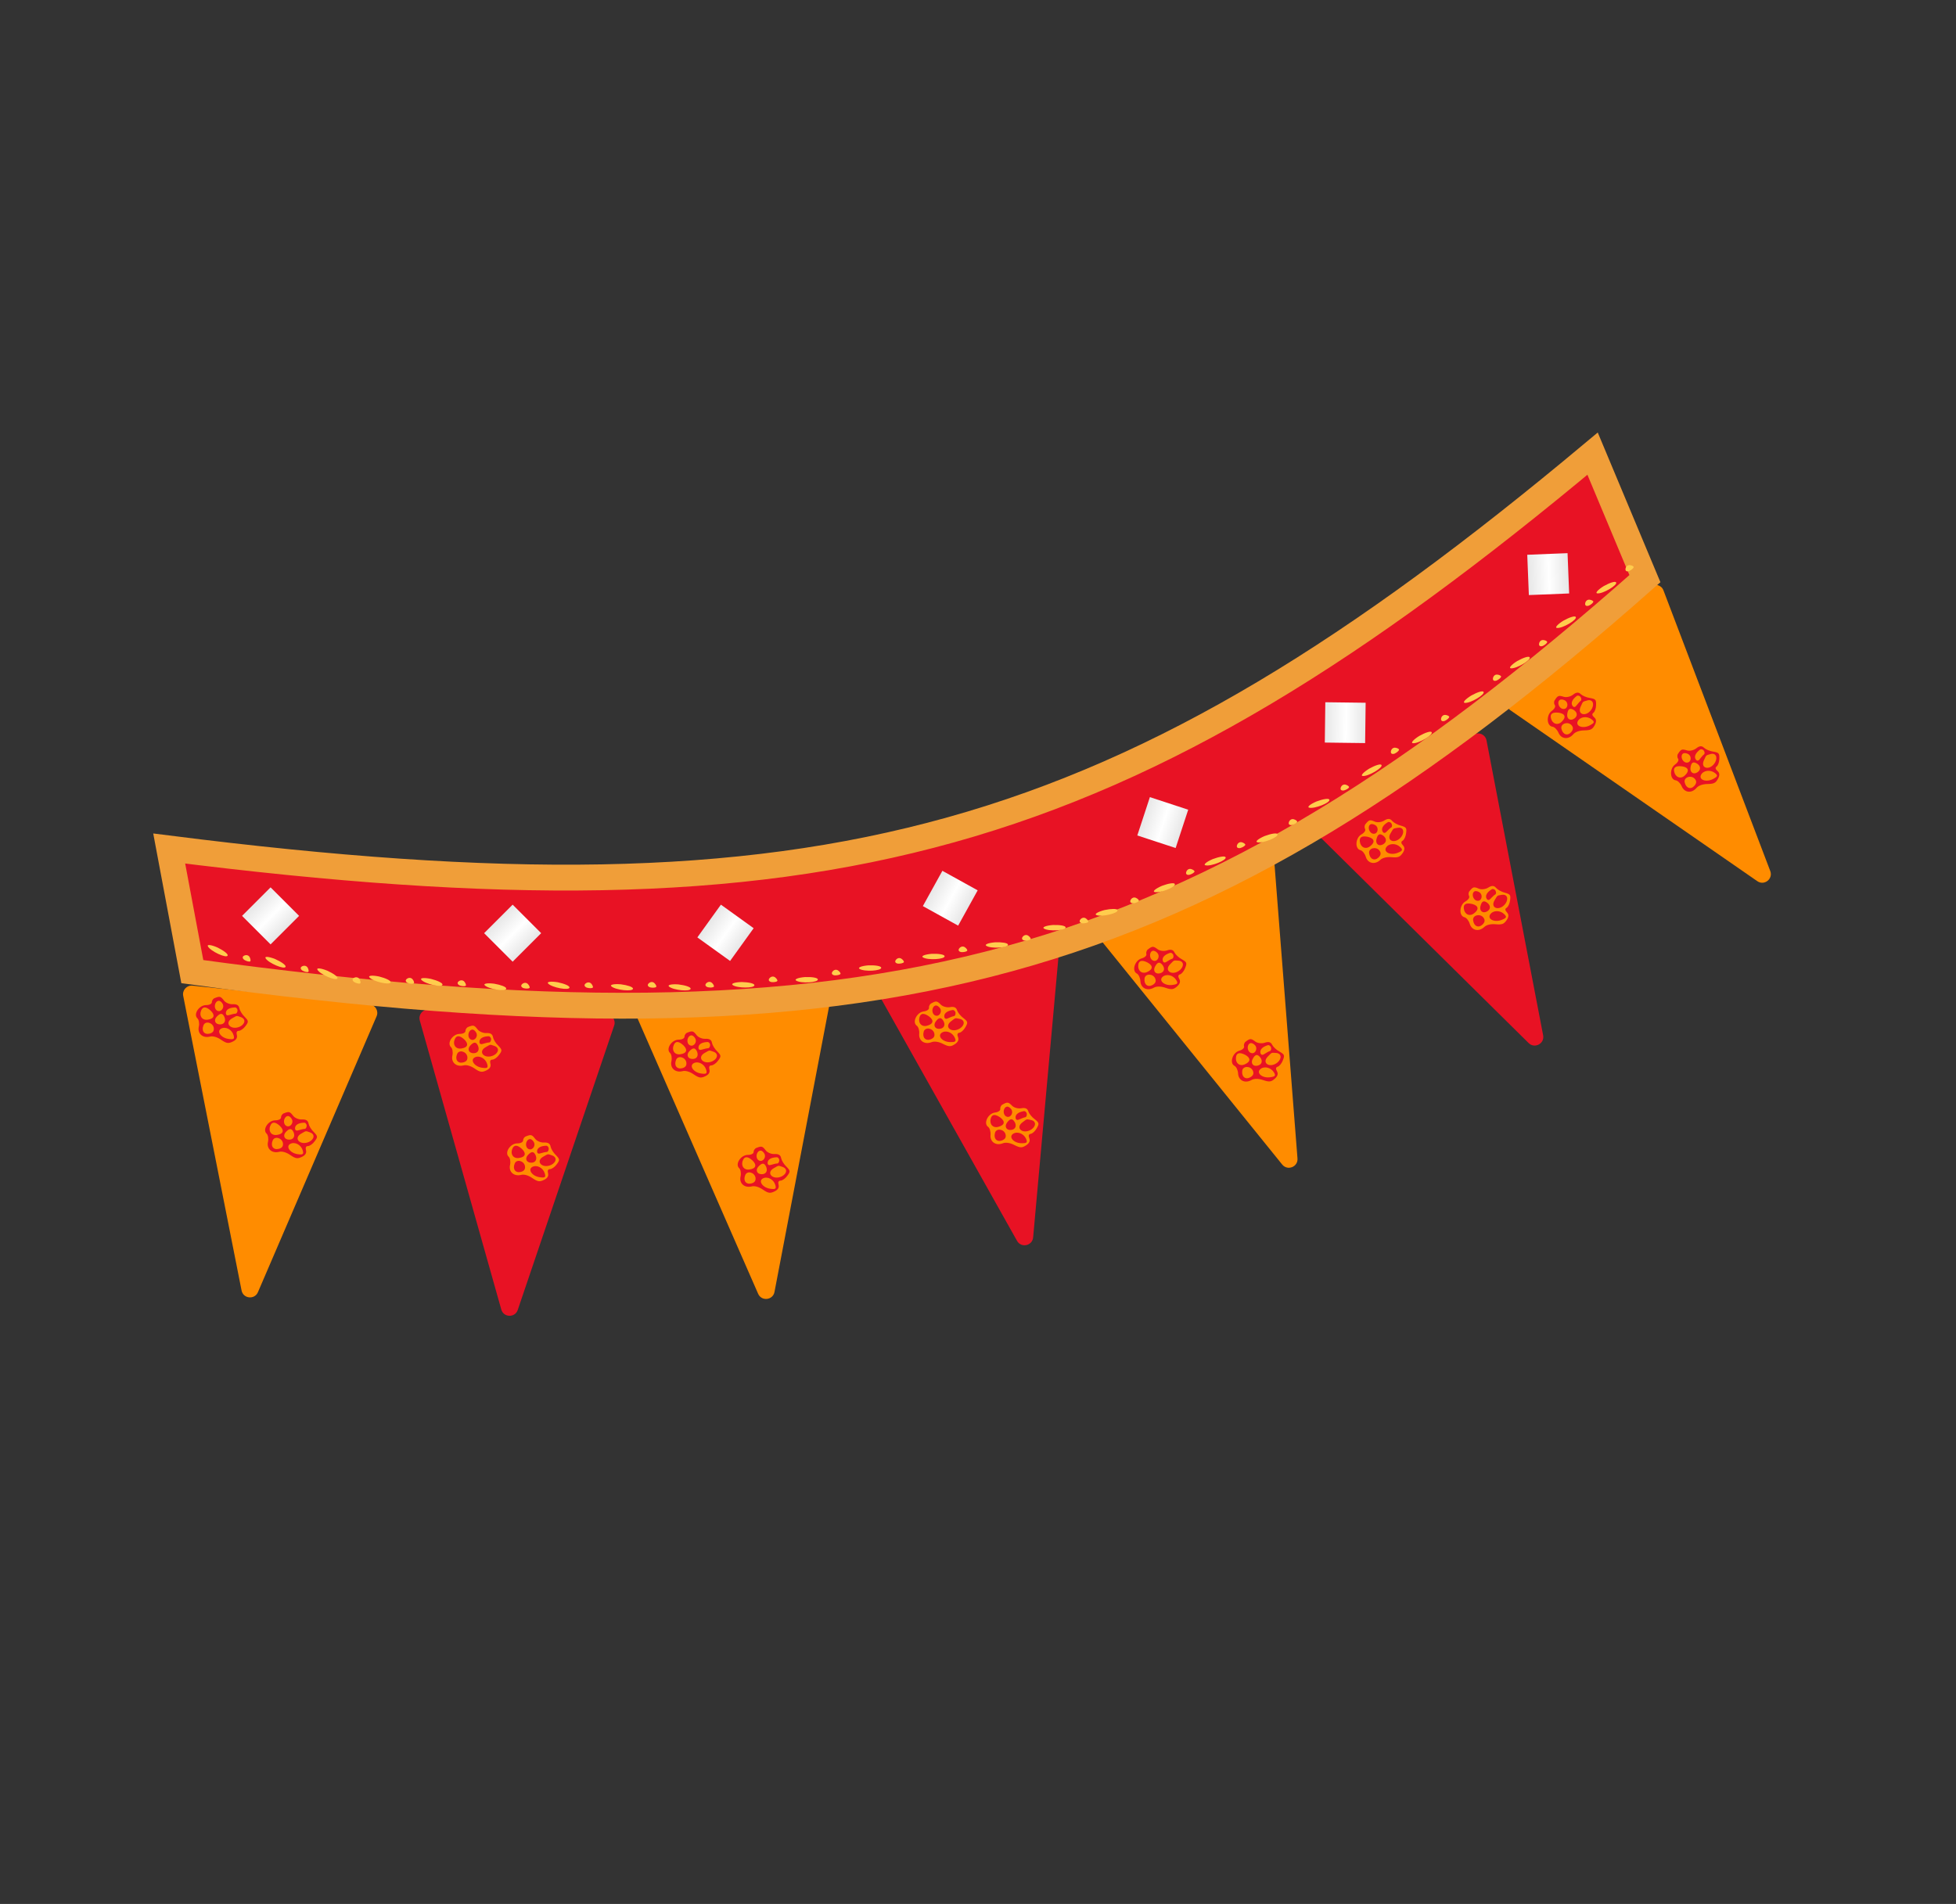 <svg width="227" height="221" viewBox="0 0 227 221" fill="none" xmlns="http://www.w3.org/2000/svg">
<rect x="0" y="0" width="227" height="221" fill="#333333" stroke="none"/>
<path d="M29.934 149.99C29.546 150.892 28.225 150.753 28.034 149.789L21.262 115.596C21.131 114.935 21.678 114.336 22.348 114.407L42.891 116.578C43.561 116.649 43.97 117.349 43.704 117.968L29.934 149.99Z" fill="#FF8C00"/>
<path d="M24.942 115.844C24.753 115.894 24.591 116.118 24.591 116.317C24.591 116.517 24.32 116.666 23.915 116.666C23.104 116.666 22.401 117.737 22.914 118.21C23.076 118.36 23.158 118.783 23.076 119.157C22.887 119.954 23.509 120.526 24.347 120.327C24.699 120.228 25.213 120.377 25.672 120.701C26.294 121.124 26.51 121.149 27.024 120.9C27.43 120.701 27.565 120.452 27.484 120.128C27.403 119.829 27.484 119.655 27.7 119.655C27.916 119.655 28.268 119.406 28.484 119.107C28.863 118.609 28.863 118.509 28.403 118.036C28.106 117.762 27.835 117.314 27.781 117.04C27.727 116.691 27.484 116.542 27.024 116.566C26.646 116.591 26.186 116.392 25.997 116.143C25.618 115.645 25.51 115.62 24.942 115.844ZM25.861 116.566C26.078 117.089 25.51 117.612 25.104 117.239C24.753 116.915 24.969 116.168 25.402 116.168C25.564 116.168 25.753 116.342 25.861 116.566ZM24.456 117.314C24.996 117.837 24.861 118.26 24.104 118.36C23.455 118.459 23.076 117.911 23.347 117.289C23.536 116.816 23.915 116.816 24.456 117.314ZM27.565 117.289C27.565 117.488 27.457 117.662 27.322 117.662C27.186 117.662 26.889 117.737 26.646 117.812C26.375 117.911 26.213 117.837 26.213 117.588C26.213 117.214 26.592 116.965 27.241 116.94C27.403 116.915 27.565 117.089 27.565 117.289ZM26.051 118.061C26.24 118.534 26.024 118.908 25.537 118.908C24.969 118.908 24.78 118.434 25.131 118.036C25.564 117.563 25.834 117.563 26.051 118.061ZM27.944 118.061C28.538 118.26 28.484 118.833 27.862 119.157C26.808 119.655 25.943 118.733 26.97 118.185C27.538 117.862 27.43 117.886 27.944 118.061ZM24.807 119.306C24.861 119.68 24.699 119.879 24.32 119.978C23.698 120.128 23.347 119.655 23.617 119.007C23.834 118.459 24.699 118.683 24.807 119.306ZM27.105 120.153C27.241 120.601 27.132 120.676 26.564 120.601C25.672 120.501 25.104 119.729 25.645 119.406C26.186 119.107 26.916 119.505 27.105 120.153Z" fill="#E81224"/>
<path d="M32.969 129.221C32.779 129.271 32.617 129.495 32.617 129.694C32.617 129.894 32.347 130.043 31.941 130.043C31.13 130.043 30.427 131.114 30.941 131.587C31.103 131.737 31.184 132.16 31.103 132.534C30.914 133.33 31.535 133.903 32.374 133.704C32.725 133.604 33.239 133.754 33.699 134.078C34.321 134.501 34.537 134.526 35.051 134.277C35.456 134.078 35.591 133.829 35.51 133.505C35.429 133.206 35.51 133.032 35.727 133.032C35.943 133.032 36.294 132.783 36.511 132.484C36.889 131.986 36.889 131.886 36.429 131.413C36.132 131.139 35.862 130.691 35.808 130.417C35.754 130.068 35.51 129.918 35.051 129.943C34.672 129.968 34.212 129.769 34.023 129.52C33.645 129.022 33.536 128.997 32.969 129.221ZM33.888 129.943C34.104 130.466 33.536 130.989 33.131 130.616C32.779 130.292 32.996 129.545 33.428 129.545C33.59 129.545 33.78 129.719 33.888 129.943ZM32.482 130.691C33.023 131.214 32.887 131.637 32.13 131.737C31.481 131.836 31.103 131.288 31.373 130.666C31.562 130.192 31.941 130.192 32.482 130.691ZM35.591 130.666C35.591 130.865 35.483 131.039 35.348 131.039C35.213 131.039 34.915 131.114 34.672 131.189C34.402 131.288 34.239 131.214 34.239 130.964C34.239 130.591 34.618 130.342 35.267 130.317C35.429 130.292 35.591 130.466 35.591 130.666ZM34.077 131.438C34.266 131.911 34.05 132.284 33.563 132.284C32.996 132.284 32.806 131.811 33.158 131.413C33.59 130.94 33.861 130.94 34.077 131.438ZM35.97 131.438C36.565 131.637 36.511 132.21 35.889 132.534C34.834 133.032 33.969 132.11 34.996 131.562C35.564 131.238 35.456 131.263 35.97 131.438ZM32.833 132.683C32.887 133.057 32.725 133.256 32.347 133.355C31.725 133.505 31.373 133.032 31.644 132.384C31.86 131.836 32.725 132.06 32.833 132.683ZM35.132 133.53C35.267 133.978 35.159 134.053 34.591 133.978C33.699 133.878 33.131 133.106 33.672 132.783C34.212 132.484 34.942 132.882 35.132 133.53Z" fill="#E81224"/>
<path d="M60.086 152.051C59.771 152.981 58.443 152.947 58.176 152.001L48.717 118.452C48.534 117.804 49.032 117.164 49.705 117.181L70.355 117.718C71.028 117.735 71.492 118.4 71.276 119.039L60.086 152.051Z" fill="#E81224"/>
<path d="M54.371 119.189C54.182 119.238 54.019 119.462 54.019 119.662C54.019 119.861 53.749 120.01 53.343 120.01C52.532 120.01 51.829 121.081 52.343 121.554C52.505 121.704 52.586 122.127 52.505 122.501C52.316 123.298 52.938 123.871 53.776 123.671C54.127 123.572 54.641 123.721 55.101 124.045C55.723 124.468 55.939 124.493 56.453 124.244C56.858 124.045 56.994 123.796 56.913 123.472C56.831 123.173 56.913 122.999 57.129 122.999C57.345 122.999 57.697 122.75 57.913 122.451C58.292 121.953 58.292 121.853 57.832 121.38C57.535 121.106 57.264 120.658 57.21 120.384C57.156 120.035 56.913 119.886 56.453 119.911C56.074 119.936 55.615 119.736 55.425 119.487C55.047 118.989 54.939 118.964 54.371 119.189ZM55.29 119.911C55.507 120.434 54.939 120.957 54.533 120.583C54.182 120.259 54.398 119.512 54.831 119.512C54.993 119.512 55.182 119.687 55.29 119.911ZM53.884 120.658C54.425 121.181 54.29 121.604 53.533 121.704C52.884 121.804 52.505 121.256 52.776 120.633C52.965 120.16 53.343 120.16 53.884 120.658ZM56.994 120.633C56.994 120.832 56.886 121.007 56.75 121.007C56.615 121.007 56.318 121.081 56.074 121.156C55.804 121.256 55.642 121.181 55.642 120.932C55.642 120.558 56.02 120.309 56.669 120.284C56.831 120.259 56.994 120.434 56.994 120.633ZM55.48 121.405C55.669 121.878 55.453 122.252 54.966 122.252C54.398 122.252 54.209 121.779 54.56 121.38C54.993 120.907 55.263 120.907 55.48 121.405ZM57.372 121.405C57.967 121.604 57.913 122.177 57.291 122.501C56.237 122.999 55.371 122.078 56.399 121.53C56.967 121.206 56.858 121.231 57.372 121.405ZM54.236 122.65C54.29 123.024 54.127 123.223 53.749 123.323C53.127 123.472 52.776 122.999 53.046 122.351C53.262 121.804 54.127 122.028 54.236 122.65ZM56.534 123.497C56.669 123.945 56.561 124.02 55.993 123.945C55.101 123.846 54.533 123.074 55.074 122.75C55.615 122.451 56.345 122.85 56.534 123.497Z" fill="#FF8C00"/>
<path d="M61.059 131.896C60.87 131.946 60.708 132.17 60.708 132.37C60.708 132.569 60.438 132.718 60.032 132.718C59.221 132.718 58.518 133.789 59.031 134.262C59.194 134.412 59.275 134.835 59.194 135.209C59.004 136.006 59.626 136.579 60.465 136.379C60.816 136.28 61.33 136.429 61.789 136.753C62.411 137.176 62.628 137.201 63.141 136.952C63.547 136.753 63.682 136.504 63.601 136.18C63.52 135.881 63.601 135.707 63.817 135.707C64.034 135.707 64.385 135.458 64.602 135.159C64.98 134.661 64.98 134.561 64.52 134.088C64.223 133.814 63.953 133.366 63.898 133.092C63.844 132.743 63.601 132.594 63.141 132.619C62.763 132.644 62.303 132.444 62.114 132.195C61.735 131.697 61.627 131.672 61.059 131.896ZM61.979 132.619C62.195 133.142 61.627 133.665 61.222 133.291C60.87 132.967 61.086 132.22 61.519 132.22C61.681 132.22 61.87 132.394 61.979 132.619ZM60.573 133.366C61.113 133.889 60.978 134.312 60.221 134.412C59.572 134.511 59.194 133.964 59.464 133.341C59.653 132.868 60.032 132.868 60.573 133.366ZM63.682 133.341C63.682 133.54 63.574 133.714 63.439 133.714C63.304 133.714 63.006 133.789 62.763 133.864C62.492 133.964 62.33 133.889 62.33 133.64C62.33 133.266 62.709 133.017 63.358 132.992C63.52 132.967 63.682 133.142 63.682 133.341ZM62.168 134.113C62.357 134.586 62.141 134.96 61.654 134.96C61.086 134.96 60.897 134.487 61.249 134.088C61.681 133.615 61.952 133.615 62.168 134.113ZM64.061 134.113C64.656 134.312 64.602 134.885 63.98 135.209C62.925 135.707 62.06 134.785 63.087 134.237C63.655 133.914 63.547 133.939 64.061 134.113ZM60.924 135.358C60.978 135.732 60.816 135.931 60.438 136.031C59.816 136.18 59.464 135.707 59.734 135.059C59.951 134.511 60.816 134.736 60.924 135.358ZM63.222 136.205C63.358 136.653 63.249 136.728 62.682 136.653C61.789 136.554 61.222 135.782 61.762 135.458C62.303 135.159 63.033 135.557 63.222 136.205Z" fill="#FF8C00"/>
<path d="M89.882 149.962C89.698 150.927 88.378 151.076 87.984 150.176L74.002 118.245C73.732 117.628 74.137 116.926 74.807 116.85L95.334 114.544C96.004 114.468 96.555 115.063 96.428 115.725L89.882 149.962Z" fill="#FF8C00"/>
<path d="M119.899 143.633C119.81 144.612 118.512 144.89 118.031 144.033L100.967 113.638C100.637 113.05 100.971 112.312 101.63 112.171L121.829 107.85C122.488 107.709 123.095 108.246 123.034 108.917L119.899 143.633Z" fill="#E81224"/>
<path d="M150.577 134.467C150.654 135.446 149.42 135.937 148.803 135.173L126.895 108.061C126.471 107.537 126.677 106.752 127.303 106.503L146.495 98.864C147.121 98.615 147.809 99.044 147.862 99.715L150.577 134.467Z" fill="#FF8C00"/>
<path d="M179.086 120.172C179.272 121.137 178.1 121.762 177.401 121.072L152.608 96.57C152.129 96.096 152.246 95.294 152.84 94.977L171.061 85.246C171.656 84.929 172.387 85.278 172.514 85.94L179.086 120.172Z" fill="#E81224"/>
<path d="M205.444 101.104C205.794 102.022 204.748 102.841 203.941 102.282L175.282 82.44C174.728 82.056 174.704 81.246 175.234 80.831L191.497 68.094C192.027 67.678 192.809 67.896 193.048 68.525L205.444 101.104Z" fill="#FF8C00"/>
<path d="M79.788 119.857C79.599 119.907 79.436 120.131 79.436 120.331C79.436 120.53 79.166 120.679 78.76 120.679C77.949 120.679 77.246 121.75 77.76 122.223C77.922 122.373 78.003 122.796 77.922 123.17C77.733 123.967 78.355 124.539 79.193 124.34C79.544 124.241 80.058 124.39 80.518 124.714C81.14 125.137 81.356 125.162 81.87 124.913C82.275 124.714 82.411 124.465 82.33 124.141C82.248 123.842 82.33 123.668 82.546 123.668C82.762 123.668 83.114 123.419 83.33 123.12C83.709 122.622 83.709 122.522 83.249 122.049C82.951 121.775 82.681 121.327 82.627 121.053C82.573 120.704 82.33 120.555 81.87 120.58C81.491 120.604 81.032 120.405 80.842 120.156C80.464 119.658 80.356 119.633 79.788 119.857ZM80.707 120.58C80.924 121.103 80.356 121.626 79.95 121.252C79.599 120.928 79.815 120.181 80.248 120.181C80.41 120.181 80.599 120.355 80.707 120.58ZM79.301 121.327C79.842 121.85 79.707 122.273 78.95 122.373C78.301 122.472 77.922 121.924 78.193 121.302C78.382 120.829 78.76 120.829 79.301 121.327ZM82.411 121.302C82.411 121.501 82.302 121.675 82.167 121.675C82.032 121.675 81.735 121.75 81.491 121.825C81.221 121.924 81.059 121.85 81.059 121.601C81.059 121.227 81.437 120.978 82.086 120.953C82.248 120.928 82.411 121.103 82.411 121.302ZM80.897 122.074C81.086 122.547 80.869 122.921 80.383 122.921C79.815 122.921 79.626 122.447 79.977 122.049C80.41 121.576 80.68 121.576 80.897 122.074ZM82.789 122.074C83.384 122.273 83.33 122.846 82.708 123.17C81.654 123.668 80.788 122.746 81.816 122.198C82.384 121.875 82.275 121.9 82.789 122.074ZM79.653 123.319C79.707 123.693 79.544 123.892 79.166 123.992C78.544 124.141 78.193 123.668 78.463 123.02C78.679 122.472 79.544 122.697 79.653 123.319ZM81.951 124.166C82.086 124.614 81.978 124.689 81.41 124.614C80.518 124.515 79.95 123.743 80.491 123.419C81.032 123.12 81.762 123.518 81.951 124.166Z" fill="#E81224"/>
<path d="M133.249 110.18C133.081 110.279 132.985 110.539 133.039 110.731C133.092 110.922 132.872 111.139 132.482 111.249C131.701 111.467 131.313 112.688 131.935 113.005C132.131 113.106 132.324 113.491 132.346 113.873C132.379 114.691 133.133 115.075 133.886 114.657C134.198 114.466 134.733 114.472 135.263 114.66C135.976 114.899 136.191 114.865 136.618 114.487C136.955 114.185 137.018 113.909 136.852 113.619C136.694 113.353 136.725 113.164 136.933 113.105C137.141 113.047 137.413 112.712 137.54 112.366C137.77 111.784 137.744 111.688 137.173 111.357C136.813 111.173 136.432 110.814 136.306 110.565C136.16 110.244 135.885 110.166 135.449 110.314C135.091 110.44 134.595 110.372 134.345 110.183C133.847 109.806 133.736 109.811 133.249 110.18ZM134.329 110.628C134.679 111.073 134.273 111.73 133.782 111.479C133.356 111.262 133.363 110.485 133.779 110.368C133.936 110.324 134.165 110.441 134.329 110.628ZM133.177 111.726C133.839 112.084 133.823 112.528 133.121 112.828C132.523 113.099 132.011 112.674 132.103 112.001C132.158 111.495 132.522 111.393 133.177 111.726ZM136.165 110.863C136.218 111.055 136.161 111.252 136.031 111.289C135.901 111.325 135.635 111.477 135.42 111.615C135.187 111.784 135.011 111.756 134.943 111.516C134.843 111.156 135.14 110.814 135.758 110.615C135.908 110.547 136.111 110.672 136.165 110.863ZM134.915 112.015C135.225 112.42 135.117 112.838 134.649 112.969C134.102 113.123 133.792 112.718 134.023 112.239C134.312 111.667 134.572 111.594 134.915 112.015ZM136.737 111.505C137.364 111.536 137.466 112.102 136.955 112.582C136.074 113.346 134.992 112.692 135.834 111.887C136.293 111.422 136.196 111.475 136.737 111.505ZM134.053 113.55C134.206 113.895 134.104 114.131 133.766 114.329C133.207 114.64 132.741 114.28 132.827 113.583C132.887 112.997 133.781 112.98 134.053 113.55ZM136.495 113.745C136.746 114.141 136.662 114.242 136.095 114.323C135.209 114.468 134.454 113.877 134.887 113.42C135.327 112.986 136.138 113.173 136.495 113.745Z" fill="#E81224"/>
<path d="M180.45 81.251C180.325 81.401 180.323 81.678 180.439 81.84C180.555 82.002 180.422 82.281 180.092 82.516C179.431 82.988 179.481 84.268 180.174 84.354C180.393 84.382 180.705 84.679 180.856 85.03C181.165 85.789 182.004 85.894 182.571 85.245C182.799 84.959 183.304 84.783 183.866 84.779C184.618 84.762 184.809 84.657 185.082 84.156C185.297 83.758 185.262 83.477 185.008 83.26C184.768 83.064 184.733 82.875 184.909 82.749C185.085 82.624 185.226 82.217 185.229 81.848C185.248 81.223 185.19 81.141 184.541 81.023C184.139 80.973 183.659 80.766 183.456 80.574C183.209 80.322 182.924 80.341 182.565 80.629C182.271 80.869 181.781 80.974 181.482 80.881C180.885 80.696 180.782 80.738 180.45 81.251ZM181.618 81.304C182.098 81.604 181.94 82.36 181.393 82.291C180.918 82.232 180.66 81.498 181.013 81.247C181.145 81.153 181.4 81.185 181.618 81.304ZM180.908 82.729C181.652 82.841 181.788 83.264 181.23 83.785C180.759 84.243 180.133 84.017 179.991 83.353C179.87 82.858 180.178 82.638 180.908 82.729ZM183.424 80.902C183.54 81.064 183.553 81.269 183.443 81.348C183.333 81.426 183.135 81.66 182.98 81.862C182.818 82.1 182.642 82.134 182.498 81.931C182.281 81.627 182.444 81.204 182.958 80.807C183.075 80.692 183.309 80.74 183.424 80.902ZM182.64 82.41C183.069 82.686 183.11 83.115 182.714 83.398C182.252 83.728 181.823 83.453 181.878 82.924C181.955 82.288 182.175 82.131 182.64 82.41ZM184.181 81.311C184.781 81.127 185.07 81.625 184.752 82.25C184.183 83.268 182.943 83.021 183.461 81.978C183.735 81.384 183.662 81.467 184.181 81.311ZM182.352 84.147C182.613 84.419 182.596 84.676 182.346 84.977C181.927 85.46 181.366 85.279 181.21 84.595C181.067 84.023 181.902 83.703 182.352 84.147ZM184.714 83.501C185.085 83.787 185.04 83.91 184.535 84.18C183.75 84.617 182.84 84.318 183.092 83.741C183.358 83.183 184.184 83.083 184.714 83.501Z" fill="#E81224"/>
<path d="M87.813 133.234C87.624 133.284 87.462 133.508 87.462 133.707C87.462 133.906 87.191 134.056 86.786 134.056C85.975 134.056 85.272 135.127 85.785 135.6C85.948 135.749 86.029 136.173 85.948 136.546C85.758 137.343 86.38 137.916 87.218 137.717C87.57 137.617 88.084 137.767 88.543 138.091C89.165 138.514 89.382 138.539 89.895 138.29C90.301 138.091 90.436 137.841 90.355 137.518C90.274 137.219 90.355 137.044 90.571 137.044C90.788 137.044 91.139 136.795 91.355 136.497C91.734 135.998 91.734 135.899 91.274 135.426C90.977 135.152 90.707 134.703 90.652 134.429C90.598 134.081 90.355 133.931 89.895 133.956C89.517 133.981 89.057 133.782 88.868 133.533C88.489 133.035 88.381 133.01 87.813 133.234ZM88.733 133.956C88.949 134.479 88.381 135.002 87.975 134.629C87.624 134.305 87.84 133.558 88.273 133.558C88.435 133.558 88.624 133.732 88.733 133.956ZM87.327 134.703C87.867 135.226 87.732 135.65 86.975 135.749C86.326 135.849 85.948 135.301 86.218 134.679C86.407 134.205 86.786 134.205 87.327 134.703ZM90.436 134.679C90.436 134.878 90.328 135.052 90.193 135.052C90.058 135.052 89.76 135.127 89.517 135.202C89.246 135.301 89.084 135.226 89.084 134.977C89.084 134.604 89.463 134.355 90.112 134.33C90.274 134.305 90.436 134.479 90.436 134.679ZM88.922 135.451C89.111 135.924 88.895 136.297 88.408 136.297C87.84 136.297 87.651 135.824 88.003 135.426C88.435 134.952 88.706 134.952 88.922 135.451ZM90.815 135.451C91.409 135.65 91.355 136.223 90.734 136.546C89.679 137.044 88.814 136.123 89.841 135.575C90.409 135.251 90.301 135.276 90.815 135.451ZM87.678 136.696C87.732 137.069 87.57 137.269 87.191 137.368C86.57 137.518 86.218 137.044 86.488 136.397C86.705 135.849 87.57 136.073 87.678 136.696ZM89.976 137.543C90.112 137.991 90.003 138.066 89.436 137.991C88.543 137.891 87.975 137.119 88.516 136.795C89.057 136.497 89.787 136.895 89.976 137.543Z" fill="#E81224"/>
<path d="M144.586 120.896C144.417 120.995 144.322 121.255 144.375 121.446C144.429 121.638 144.209 121.855 143.819 121.964C143.038 122.183 142.65 123.404 143.272 123.721C143.468 123.821 143.661 124.207 143.683 124.589C143.716 125.407 144.47 125.791 145.223 125.373C145.535 125.182 146.07 125.188 146.599 125.375C147.313 125.615 147.528 125.581 147.955 125.202C148.292 124.901 148.355 124.625 148.189 124.335C148.031 124.069 148.062 123.879 148.27 123.821C148.478 123.763 148.75 123.428 148.877 123.082C149.107 122.5 149.081 122.404 148.51 122.073C148.15 121.889 147.769 121.53 147.643 121.281C147.497 120.96 147.222 120.882 146.786 121.03C146.428 121.156 145.932 121.088 145.682 120.899C145.183 120.522 145.073 120.527 144.586 120.896ZM145.666 121.343C146.016 121.789 145.61 122.445 145.119 122.195C144.693 121.978 144.7 121.2 145.116 121.084C145.272 121.04 145.502 121.157 145.666 121.343ZM144.514 122.442C145.176 122.8 145.16 123.244 144.458 123.544C143.86 123.815 143.347 123.39 143.44 122.717C143.494 122.21 143.859 122.108 144.514 122.442ZM147.502 121.579C147.555 121.771 147.498 121.968 147.368 122.005C147.238 122.041 146.972 122.193 146.757 122.331C146.524 122.5 146.348 122.472 146.28 122.232C146.18 121.872 146.477 121.53 147.095 121.331C147.245 121.263 147.448 121.387 147.502 121.579ZM146.252 122.731C146.562 123.136 146.454 123.554 145.986 123.685C145.439 123.838 145.129 123.434 145.36 122.955C145.649 122.383 145.909 122.31 146.252 122.731ZM148.074 122.221C148.701 122.252 148.803 122.818 148.292 123.298C147.411 124.062 146.329 123.408 147.171 122.603C147.63 122.138 147.533 122.191 148.074 122.221ZM145.39 124.266C145.543 124.611 145.44 124.847 145.103 125.045C144.544 125.356 144.078 124.995 144.164 124.299C144.224 123.713 145.118 123.695 145.39 124.266ZM147.832 124.461C148.083 124.856 147.999 124.957 147.432 125.039C146.546 125.183 145.791 124.593 146.224 124.136C146.664 123.702 147.475 123.889 147.832 124.461Z" fill="#E81224"/>
<path d="M194.756 87.475C194.631 87.626 194.629 87.902 194.745 88.064C194.861 88.227 194.727 88.505 194.397 88.741C193.737 89.212 193.787 90.492 194.48 90.579C194.699 90.606 195.011 90.904 195.162 91.255C195.471 92.014 196.31 92.118 196.876 91.469C197.105 91.184 197.61 91.007 198.172 91.004C198.924 90.987 199.115 90.882 199.388 90.38C199.602 89.983 199.568 89.701 199.313 89.485C199.074 89.289 199.039 89.1 199.215 88.974C199.391 88.848 199.532 88.441 199.534 88.073C199.553 87.447 199.495 87.366 198.846 87.248C198.445 87.198 197.964 86.99 197.761 86.799C197.515 86.546 197.23 86.566 196.87 86.853C196.577 87.094 196.087 87.198 195.788 87.106C195.19 86.92 195.088 86.963 194.756 87.475ZM195.924 87.529C196.404 87.829 196.246 88.584 195.698 88.516C195.224 88.457 194.966 87.723 195.318 87.472C195.45 87.377 195.706 87.409 195.924 87.529ZM195.214 88.954C195.958 89.065 196.094 89.488 195.535 90.009C195.065 90.468 194.439 90.242 194.297 89.578C194.176 89.082 194.484 88.863 195.214 88.954ZM197.73 87.127C197.846 87.289 197.859 87.494 197.749 87.572C197.639 87.651 197.44 87.885 197.286 88.087C197.123 88.325 196.948 88.358 196.803 88.156C196.586 87.852 196.75 87.429 197.263 87.032C197.381 86.917 197.614 86.965 197.73 87.127ZM196.946 88.635C197.375 88.91 197.416 89.34 197.02 89.623C196.558 89.953 196.129 89.677 196.183 89.149C196.261 88.512 196.481 88.355 196.946 88.635ZM198.487 87.535C199.087 87.352 199.375 87.85 199.057 88.474C198.488 89.493 197.249 89.245 197.767 88.202C198.041 87.609 197.967 87.692 198.487 87.535ZM196.657 90.371C196.918 90.644 196.902 90.9 196.652 91.201C196.232 91.684 195.671 91.503 195.515 90.819C195.373 90.248 196.207 89.927 196.657 90.371ZM199.02 89.725C199.39 90.011 199.346 90.135 198.84 90.404C198.056 90.841 197.145 90.543 197.397 89.965C197.664 89.408 198.49 89.308 199.02 89.725Z" fill="#E81224"/>
<path d="M158.493 95.629C158.352 95.766 158.321 96.041 158.419 96.214C158.517 96.388 158.355 96.651 158.001 96.85C157.295 97.249 157.208 98.527 157.888 98.686C158.103 98.737 158.382 99.066 158.495 99.431C158.721 100.218 159.544 100.412 160.177 99.826C160.434 99.567 160.955 99.445 161.514 99.501C162.264 99.564 162.464 99.48 162.79 99.01C163.045 98.638 163.04 98.354 162.811 98.112C162.593 97.892 162.578 97.7 162.767 97.594C162.955 97.487 163.139 97.098 163.18 96.731C163.266 96.111 163.217 96.025 162.584 95.838C162.19 95.746 161.734 95.488 161.553 95.276C161.334 94.999 161.049 94.988 160.661 95.236C160.343 95.444 159.845 95.496 159.558 95.372C158.983 95.124 158.877 95.155 158.493 95.629ZM159.648 95.807C160.093 96.156 159.856 96.891 159.319 96.765C158.854 96.655 158.675 95.898 159.052 95.686C159.193 95.606 159.444 95.665 159.648 95.807ZM158.79 97.148C159.518 97.338 159.609 97.774 158.998 98.232C158.482 98.638 157.883 98.347 157.813 97.671C157.745 97.166 158.075 96.98 158.79 97.148ZM161.487 95.599C161.584 95.773 161.576 95.978 161.458 96.044C161.34 96.111 161.118 96.322 160.943 96.506C160.756 96.726 160.578 96.741 160.456 96.524C160.272 96.198 160.48 95.795 161.033 95.455C161.162 95.354 161.389 95.426 161.487 95.599ZM160.547 97.016C160.944 97.335 160.939 97.766 160.515 98.005C160.021 98.284 159.624 97.965 159.734 97.445C159.878 96.821 160.114 96.688 160.547 97.016ZM162.196 96.086C162.812 95.967 163.046 96.493 162.663 97.08C161.989 98.032 160.783 97.654 161.409 96.672C161.744 96.112 161.662 96.186 162.196 96.086ZM160.075 98.711C160.306 99.01 160.263 99.263 159.982 99.536C159.513 99.972 158.975 99.732 158.892 99.035C158.812 98.452 159.675 98.222 160.075 98.711ZM162.493 98.32C162.831 98.644 162.774 98.762 162.242 98.976C161.416 99.327 160.542 98.934 160.854 98.386C161.179 97.86 162.01 97.849 162.493 98.32Z" fill="#FF8C00"/>
<path d="M170.561 103.413C170.42 103.549 170.389 103.824 170.487 103.998C170.585 104.171 170.423 104.434 170.07 104.633C169.363 105.032 169.277 106.31 169.957 106.47C170.172 106.52 170.45 106.849 170.563 107.214C170.79 108.002 171.613 108.195 172.245 107.61C172.502 107.35 173.023 107.228 173.582 107.284C174.332 107.347 174.533 107.263 174.858 106.794C175.113 106.421 175.109 106.137 174.879 105.895C174.662 105.675 174.647 105.483 174.835 105.377C175.023 105.271 175.207 104.881 175.249 104.514C175.334 103.895 175.285 103.808 174.652 103.621C174.258 103.529 173.803 103.271 173.621 103.059C173.403 102.782 173.117 102.772 172.729 103.019C172.412 103.227 171.913 103.279 171.626 103.155C171.052 102.907 170.945 102.939 170.561 103.413ZM171.716 103.59C172.162 103.939 171.924 104.674 171.387 104.548C170.922 104.438 170.743 103.681 171.12 103.469C171.262 103.389 171.512 103.448 171.716 103.59ZM170.859 104.932C171.587 105.122 171.677 105.557 171.066 106.015C170.55 106.421 169.951 106.13 169.881 105.455C169.813 104.949 170.143 104.763 170.859 104.932ZM173.555 103.382C173.653 103.556 173.644 103.761 173.527 103.827C173.409 103.894 173.186 104.105 173.011 104.29C172.825 104.509 172.647 104.524 172.524 104.307C172.341 103.982 172.548 103.579 173.101 103.238C173.23 103.137 173.457 103.209 173.555 103.382ZM172.615 104.799C173.013 105.118 173.008 105.55 172.584 105.789C172.089 106.068 171.692 105.748 171.802 105.229C171.947 104.604 172.182 104.471 172.615 104.799ZM174.264 103.869C174.88 103.75 175.114 104.276 174.732 104.863C174.058 105.815 172.851 105.438 173.477 104.456C173.813 103.895 173.731 103.969 174.264 103.869ZM172.144 106.494C172.374 106.793 172.331 107.046 172.05 107.319C171.582 107.755 171.043 107.515 170.961 106.819C170.88 106.235 171.744 106.005 172.144 106.494ZM174.562 106.103C174.9 106.427 174.842 106.545 174.311 106.759C173.485 107.111 172.611 106.717 172.923 106.169C173.247 105.643 174.079 105.632 174.562 106.103Z" fill="#FF8C00"/>
<path d="M108.103 116.455C107.922 116.528 107.79 116.772 107.815 116.969C107.841 117.167 107.592 117.35 107.19 117.402C106.386 117.507 105.827 118.66 106.397 119.063C106.578 119.19 106.713 119.599 106.68 119.98C106.596 120.795 107.286 121.283 108.092 120.977C108.428 120.833 108.956 120.915 109.454 121.176C110.125 121.516 110.343 121.513 110.82 121.199C111.197 120.949 111.299 120.685 111.176 120.374C111.057 120.088 111.115 119.905 111.33 119.877C111.544 119.849 111.861 119.557 112.037 119.233C112.348 118.69 112.335 118.591 111.818 118.181C111.488 117.948 111.162 117.538 111.073 117.273C110.974 116.935 110.713 116.818 110.261 116.902C109.889 116.976 109.407 116.837 109.187 116.615C108.747 116.17 108.637 116.159 108.103 116.455ZM109.108 117.052C109.39 117.543 108.894 118.135 108.444 117.817C108.053 117.541 108.171 116.772 108.6 116.716C108.761 116.695 108.972 116.844 109.108 117.052ZM107.81 117.975C108.414 118.423 108.334 118.861 107.596 119.057C106.966 119.24 106.52 118.745 106.707 118.093C106.834 117.599 107.209 117.55 107.81 117.975ZM110.89 117.548C110.916 117.746 110.831 117.933 110.697 117.95C110.563 117.968 110.278 118.08 110.046 118.186C109.791 118.319 109.62 118.266 109.588 118.019C109.54 117.649 109.883 117.353 110.523 117.245C110.681 117.199 110.864 117.351 110.89 117.548ZM109.488 118.509C109.737 118.954 109.571 119.353 109.088 119.416C108.525 119.489 108.276 119.044 108.574 118.603C108.941 118.078 109.21 118.043 109.488 118.509ZM111.365 118.265C111.981 118.386 112.001 118.961 111.426 119.362C110.445 119.992 109.468 119.19 110.416 118.514C110.937 118.12 110.833 118.159 111.365 118.265ZM108.416 119.905C108.518 120.268 108.382 120.487 108.02 120.635C107.423 120.863 107.013 120.439 107.197 119.762C107.341 119.191 108.228 119.301 108.416 119.905ZM110.804 120.448C110.996 120.875 110.899 120.963 110.326 120.962C109.428 120.979 108.765 120.286 109.26 119.895C109.758 119.529 110.533 119.83 110.804 120.448Z" fill="#FF8C00"/>
<path d="M116.376 128.193C116.195 128.266 116.063 128.51 116.089 128.707C116.115 128.905 115.866 129.088 115.464 129.14C114.659 129.245 114.1 130.398 114.671 130.801C114.851 130.928 114.986 131.337 114.954 131.718C114.869 132.533 115.56 133.021 116.365 132.715C116.701 132.571 117.23 132.652 117.727 132.914C118.399 133.254 118.616 133.25 119.094 132.937C119.47 132.687 119.572 132.423 119.45 132.112C119.331 131.826 119.389 131.643 119.603 131.615C119.818 131.587 120.134 131.295 120.31 130.97C120.621 130.428 120.608 130.329 120.091 129.919C119.761 129.686 119.435 129.276 119.346 129.011C119.247 128.673 118.987 128.556 118.534 128.64C118.162 128.714 117.68 128.575 117.461 128.353C117.021 127.908 116.91 127.897 116.376 128.193ZM117.381 128.79C117.663 129.281 117.168 129.873 116.717 129.555C116.327 129.279 116.445 128.51 116.874 128.454C117.035 128.433 117.245 128.582 117.381 128.79ZM116.083 129.713C116.687 130.161 116.608 130.599 115.87 130.795C115.239 130.978 114.793 130.483 114.981 129.831C115.107 129.337 115.483 129.288 116.083 129.713ZM119.164 129.286C119.189 129.484 119.105 129.671 118.971 129.688C118.836 129.706 118.551 129.818 118.32 129.924C118.064 130.057 117.894 130.004 117.862 129.757C117.813 129.387 118.157 129.091 118.797 128.982C118.955 128.937 119.138 129.089 119.164 129.286ZM117.762 130.247C118.011 130.692 117.844 131.091 117.362 131.153C116.799 131.227 116.55 130.782 116.847 130.341C117.215 129.816 117.483 129.781 117.762 130.247ZM119.639 130.003C120.254 130.124 120.275 130.699 119.7 131.1C118.718 131.73 117.741 130.928 118.69 130.252C119.211 129.858 119.107 129.897 119.639 130.003ZM116.689 131.643C116.791 132.006 116.656 132.225 116.293 132.373C115.696 132.601 115.286 132.177 115.471 131.5C115.615 130.929 116.502 131.039 116.689 131.643ZM119.078 132.186C119.27 132.613 119.172 132.701 118.599 132.7C117.702 132.717 117.039 132.024 117.533 131.633C118.031 131.267 118.806 131.568 119.078 132.186Z" fill="#FF8C00"/>
<path d="M22.319 112.782L19.637 98.491C57.668 103.306 85.335 103.309 110.363 96.318C135.373 89.332 157.597 75.407 184.825 52.657L190.898 67.168C164.841 90.219 142.625 104.294 117.06 111.294C91.439 118.31 62.299 118.264 22.319 112.782Z" fill="#E81224" stroke="#F09E39" stroke-width="3"/>
<path d="M24.128 109.85C24.433 110.417 26.309 111.285 26.421 110.911C26.477 110.725 25.951 110.33 25.242 109.981C24.492 109.654 23.997 109.608 24.128 109.85Z" fill="#FFCC4D"/>
<path d="M30.819 111.23C31.143 111.786 33.046 112.592 33.145 112.215C33.195 112.027 32.657 111.649 31.937 111.324C31.177 111.022 30.681 110.992 30.819 111.23Z" fill="#FFCC4D"/>
<path d="M36.84 112.568C37.163 113.124 39.066 113.93 39.166 113.553C39.216 113.365 38.678 112.987 37.957 112.662C37.197 112.36 36.701 112.33 36.84 112.568Z" fill="#FFCC4D"/>
<path d="M42.873 113.45C43.29 113.94 45.305 114.398 45.337 114.01C45.353 113.816 44.756 113.539 43.99 113.346C43.189 113.183 42.695 113.24 42.873 113.45Z" fill="#FFCC4D"/>
<path d="M48.894 113.726C49.309 114.217 51.324 114.679 51.356 114.29C51.373 114.096 50.776 113.818 50.011 113.624C49.209 113.459 48.716 113.515 48.894 113.726Z" fill="#FFCC4D"/>
<path d="M56.257 114.369C56.707 114.828 58.751 115.137 58.754 114.747C58.756 114.552 58.141 114.32 57.362 114.184C56.551 114.08 56.063 114.173 56.257 114.369Z" fill="#FFCC4D"/>
<path d="M63.611 114.163C64.046 114.636 66.078 115.013 66.094 114.624C66.103 114.429 65.496 114.176 64.722 114.014C63.915 113.883 63.424 113.96 63.611 114.163Z" fill="#FFCC4D"/>
<path d="M70.95 114.488C71.421 114.926 73.476 115.142 73.462 114.753C73.455 114.558 72.83 114.354 72.046 114.253C71.231 114.185 70.748 114.301 70.95 114.488Z" fill="#FFCC4D"/>
<path d="M77.638 114.512C78.114 114.945 80.171 115.143 80.153 114.754C80.144 114.559 79.517 114.361 78.733 114.267C77.917 114.207 77.435 114.326 77.638 114.512Z" fill="#FFCC4D"/>
<path d="M85.027 114.337C85.54 114.724 87.607 114.727 87.553 114.341C87.526 114.148 86.883 114.009 86.093 113.99C85.275 114.007 84.806 114.171 85.027 114.337Z" fill="#FFCC4D"/>
<path d="M92.391 113.821C92.927 114.177 94.99 114.059 94.913 113.677C94.875 113.486 94.225 113.385 93.435 113.412C92.62 113.477 92.162 113.668 92.391 113.821Z" fill="#FFCC4D"/>
<path d="M99.746 112.461C100.281 112.817 102.345 112.7 102.268 112.318C102.229 112.127 101.579 112.026 100.789 112.052C99.974 112.117 99.516 112.309 99.746 112.461Z" fill="#FFCC4D"/>
<path d="M107.103 111.123C107.638 111.479 109.702 111.362 109.625 110.98C109.587 110.789 108.937 110.688 108.147 110.714C107.332 110.779 106.873 110.971 107.103 111.123Z" fill="#FFCC4D"/>
<path d="M114.459 109.786C114.995 110.142 117.058 110.024 116.981 109.642C116.943 109.451 116.293 109.35 115.503 109.377C114.688 109.441 114.23 109.633 114.459 109.786Z" fill="#FFCC4D"/>
<path d="M121.149 107.779C121.684 108.135 123.748 108.018 123.671 107.636C123.632 107.445 122.983 107.344 122.193 107.37C121.378 107.435 120.919 107.627 121.149 107.779Z" fill="#FFCC4D"/>
<path d="M127.232 106.214C127.821 106.473 129.833 106.002 129.692 105.639C129.621 105.457 128.963 105.47 128.19 105.632C127.398 105.836 126.98 106.103 127.232 106.214Z" fill="#FFCC4D"/>
<path d="M133.995 103.542C134.616 103.709 136.534 102.939 136.34 102.602C136.242 102.433 135.594 102.545 134.854 102.821C134.102 103.143 133.729 103.471 133.995 103.542Z" fill="#FFCC4D"/>
<path d="M139.89 100.438C140.511 100.605 142.429 99.835 142.234 99.498C142.137 99.329 141.489 99.441 140.749 99.718C139.997 100.039 139.623 100.367 139.89 100.438Z" fill="#FFCC4D"/>
<path d="M145.909 97.763C146.53 97.93 148.449 97.16 148.254 96.823C148.156 96.654 147.508 96.765 146.768 97.042C146.016 97.364 145.643 97.691 145.909 97.763Z" fill="#FFCC4D"/>
<path d="M151.929 93.75C152.55 93.916 154.468 93.147 154.273 92.809C154.176 92.641 153.528 92.752 152.788 93.029C152.036 93.35 151.662 93.678 151.929 93.75Z" fill="#FFCC4D"/>
<path d="M158.146 90.072C158.785 90.142 160.565 89.09 160.321 88.786C160.199 88.634 159.575 88.843 158.886 89.229C158.191 89.661 157.872 90.041 158.146 90.072Z" fill="#FFCC4D"/>
<path d="M163.97 86.268C164.61 86.338 166.389 85.286 166.145 84.982C166.023 84.83 165.399 85.039 164.71 85.425C164.016 85.857 163.697 86.237 163.97 86.268Z" fill="#FFCC4D"/>
<path d="M169.99 81.586C170.629 81.656 172.408 80.604 172.165 80.3C172.043 80.148 171.419 80.357 170.73 80.743C170.035 81.175 169.716 81.555 169.99 81.586Z" fill="#FFCC4D"/>
<path d="M175.342 77.573C175.981 77.643 177.76 76.591 177.516 76.287C177.394 76.135 176.771 76.344 176.081 76.73C175.387 77.162 175.068 77.542 175.342 77.573Z" fill="#FFCC4D"/>
<path d="M180.692 72.891C181.331 72.961 183.11 71.909 182.867 71.605C182.745 71.453 182.121 71.662 181.432 72.048C180.737 72.48 180.418 72.861 180.692 72.891Z" fill="#FFCC4D"/>
<path d="M185.374 68.878C186.013 68.948 187.792 67.896 187.548 67.592C187.426 67.44 186.803 67.649 186.113 68.035C185.419 68.467 185.1 68.848 185.374 68.878Z" fill="#FFCC4D"/>
<path d="M28.368 111.428C28.598 111.565 28.909 111.658 29.03 111.593C29.111 111.549 29.083 111.304 28.974 111.102C28.843 110.859 28.554 110.806 28.312 110.937C28.109 111.046 28.116 111.251 28.368 111.428Z" fill="#FFCC4D"/>
<path d="M35.108 112.668C35.343 112.797 35.657 112.88 35.776 112.811C35.855 112.765 35.819 112.52 35.704 112.322C35.565 112.084 35.275 112.04 35.036 112.179C34.838 112.294 34.851 112.499 35.108 112.668Z" fill="#FFCC4D"/>
<path d="M41.129 114.006C41.363 114.135 41.677 114.218 41.797 114.149C41.876 114.103 41.84 113.858 41.724 113.66C41.586 113.421 41.295 113.378 41.057 113.516C40.858 113.632 40.871 113.837 41.129 114.006Z" fill="#FFCC4D"/>
<path d="M47.35 114.11C47.603 114.196 47.927 114.222 48.032 114.133C48.102 114.074 48.024 113.839 47.875 113.664C47.697 113.454 47.403 113.463 47.193 113.641C47.017 113.79 47.066 113.989 47.35 114.11Z" fill="#FFCC4D"/>
<path d="M53.367 114.394C53.621 114.481 53.944 114.508 54.05 114.419C54.12 114.359 54.041 114.125 53.893 113.949C53.715 113.739 53.421 113.747 53.211 113.925C53.035 114.073 53.084 114.273 53.367 114.394Z" fill="#FFCC4D"/>
<path d="M60.769 114.7C61.028 114.767 61.353 114.77 61.451 114.673C61.517 114.609 61.421 114.381 61.26 114.217C61.067 114.02 60.774 114.051 60.578 114.244C60.414 114.405 60.477 114.6 60.769 114.7Z" fill="#FFCC4D"/>
<path d="M68.11 114.643C68.367 114.719 68.691 114.732 68.792 114.639C68.86 114.577 68.772 114.345 68.617 114.176C68.43 113.974 68.137 113.994 67.934 114.181C67.765 114.336 67.822 114.533 68.11 114.643Z" fill="#FFCC4D"/>
<path d="M75.472 114.614C75.734 114.669 76.059 114.657 76.153 114.556C76.215 114.489 76.109 114.265 75.941 114.109C75.739 113.921 75.448 113.965 75.26 114.167C75.104 114.335 75.176 114.527 75.472 114.614Z" fill="#FFCC4D"/>
<path d="M82.161 114.597C82.424 114.65 82.748 114.635 82.841 114.533C82.903 114.465 82.795 114.242 82.626 114.088C82.422 113.902 82.131 113.948 81.946 114.151C81.791 114.321 81.865 114.513 82.161 114.597Z" fill="#FFCC4D"/>
<path d="M89.538 113.995C89.805 114.023 90.126 113.978 90.209 113.868C90.264 113.794 90.136 113.583 89.952 113.445C89.732 113.279 89.447 113.352 89.282 113.572C89.144 113.756 89.235 113.94 89.538 113.995Z" fill="#FFCC4D"/>
<path d="M96.874 113.216C97.142 113.228 97.46 113.164 97.536 113.049C97.587 112.973 97.447 112.769 97.255 112.642C97.026 112.489 96.746 112.579 96.593 112.808C96.466 113 96.568 113.178 96.874 113.216Z" fill="#FFCC4D"/>
<path d="M104.229 111.855C104.496 111.868 104.814 111.804 104.891 111.689C104.942 111.612 104.801 111.409 104.61 111.282C104.38 111.129 104.1 111.219 103.948 111.448C103.821 111.64 103.923 111.818 104.229 111.855Z" fill="#FFCC4D"/>
<path d="M111.586 110.518C111.853 110.53 112.172 110.466 112.248 110.351C112.299 110.275 112.159 110.071 111.967 109.944C111.738 109.792 111.458 109.881 111.305 110.111C111.178 110.302 111.28 110.48 111.586 110.518Z" fill="#FFCC4D"/>
<path d="M118.943 109.18C119.211 109.193 119.529 109.128 119.606 109.014C119.656 108.937 119.516 108.734 119.325 108.606C119.095 108.454 118.815 108.543 118.663 108.773C118.535 108.964 118.638 109.142 118.943 109.18Z" fill="#FFCC4D"/>
<path d="M125.632 107.174C125.899 107.186 126.218 107.122 126.294 107.007C126.345 106.931 126.204 106.727 126.013 106.6C125.784 106.448 125.504 106.537 125.351 106.767C125.224 106.958 125.326 107.136 125.632 107.174Z" fill="#FFCC4D"/>
<path d="M131.545 104.846C131.811 104.812 132.113 104.694 132.169 104.568C132.206 104.484 132.032 104.308 131.822 104.215C131.57 104.105 131.309 104.241 131.198 104.493C131.106 104.704 131.237 104.861 131.545 104.846Z" fill="#FFCC4D"/>
<path d="M138.053 101.538C138.31 101.464 138.591 101.302 138.627 101.169C138.651 101.08 138.453 100.932 138.231 100.873C137.965 100.801 137.728 100.975 137.657 101.242C137.597 101.463 137.751 101.6 138.053 101.538Z" fill="#FFCC4D"/>
<path d="M143.946 98.434C144.204 98.361 144.485 98.198 144.521 98.065C144.545 97.977 144.347 97.828 144.125 97.769C143.859 97.697 143.622 97.872 143.55 98.138C143.491 98.36 143.644 98.496 143.946 98.434Z" fill="#FFCC4D"/>
<path d="M149.966 95.759C150.223 95.685 150.505 95.523 150.54 95.39C150.564 95.301 150.366 95.153 150.144 95.094C149.878 95.022 149.641 95.196 149.57 95.463C149.51 95.684 149.664 95.821 149.966 95.759Z" fill="#FFCC4D"/>
<path d="M155.985 91.746C156.243 91.672 156.524 91.51 156.56 91.377C156.584 91.288 156.386 91.14 156.164 91.081C155.898 91.009 155.661 91.183 155.589 91.449C155.53 91.671 155.683 91.808 155.985 91.746Z" fill="#FFCC4D"/>
<path d="M161.851 87.475C162.095 87.363 162.348 87.16 162.363 87.023C162.373 86.931 162.155 86.815 161.927 86.79C161.653 86.76 161.445 86.968 161.415 87.242C161.39 87.47 161.562 87.582 161.851 87.475Z" fill="#FFCC4D"/>
<path d="M167.676 83.671C167.919 83.559 168.172 83.355 168.187 83.219C168.197 83.127 167.979 83.011 167.751 82.986C167.477 82.956 167.269 83.164 167.239 83.438C167.214 83.666 167.387 83.777 167.676 83.671Z" fill="#FFCC4D"/>
<path d="M173.695 78.989C173.938 78.877 174.192 78.674 174.207 78.537C174.217 78.445 173.999 78.329 173.77 78.304C173.496 78.274 173.289 78.482 173.259 78.756C173.233 78.984 173.406 79.096 173.695 78.989Z" fill="#FFCC4D"/>
<path d="M179.046 74.976C179.289 74.864 179.542 74.661 179.557 74.524C179.567 74.432 179.349 74.316 179.121 74.291C178.847 74.261 178.639 74.469 178.609 74.743C178.584 74.971 178.757 75.082 179.046 74.976Z" fill="#FFCC4D"/>
<path d="M184.397 70.294C184.641 70.182 184.894 69.979 184.909 69.842C184.919 69.751 184.701 69.634 184.473 69.609C184.199 69.579 183.991 69.787 183.961 70.061C183.936 70.289 184.108 70.401 184.397 70.294Z" fill="#FFCC4D"/>
<path d="M189.079 66.281C189.322 66.169 189.576 65.966 189.591 65.829C189.601 65.737 189.382 65.621 189.154 65.596C188.88 65.566 188.673 65.774 188.642 66.048C188.617 66.276 188.79 66.388 189.079 66.281Z" fill="#FFCC4D"/>
<rect x="34.712" y="106.311" width="4.682" height="4.682" transform="rotate(135 34.712 106.311)" fill="url(#paint0_linear_1_4248)"/>
<rect x="62.804" y="108.318" width="4.682" height="4.682" transform="rotate(135 62.804 108.318)" fill="url(#paint1_linear_1_4248)"/>
<rect x="87.464" y="107.742" width="4.682" height="4.682" transform="rotate(125.736 87.464 107.742)" fill="url(#paint2_linear_1_4248)"/>
<rect x="113.463" y="103.346" width="4.682" height="4.682" transform="rotate(118.955 113.463 103.346)" fill="url(#paint3_linear_1_4248)"/>
<rect x="137.896" y="93.986" width="4.682" height="4.682" transform="rotate(108.158 137.896 93.986)" fill="url(#paint4_linear_1_4248)"/>
<rect x="158.488" y="81.572" width="4.682" height="4.682" transform="rotate(90.73 158.488 81.572)" fill="url(#paint5_linear_1_4248)"/>
<rect x="181.92" y="64.208" width="4.682" height="4.682" transform="rotate(87.715 181.92 64.208)" fill="url(#paint6_linear_1_4248)"/>
<defs>
<linearGradient id="paint0_linear_1_4248" x1="37.053" y1="106.311" x2="37.053" y2="110.993" gradientUnits="userSpaceOnUse">
<stop stop-color="#E7E7E7"/>
<stop offset="0.484" stop-color="white"/>
<stop offset="1" stop-color="#E7E7E7"/>
</linearGradient>
<linearGradient id="paint1_linear_1_4248" x1="65.145" y1="108.318" x2="65.145" y2="113" gradientUnits="userSpaceOnUse">
<stop stop-color="#E7E7E7"/>
<stop offset="0.484" stop-color="white"/>
<stop offset="1" stop-color="#E7E7E7"/>
</linearGradient>
<linearGradient id="paint2_linear_1_4248" x1="89.805" y1="107.742" x2="89.805" y2="112.424" gradientUnits="userSpaceOnUse">
<stop stop-color="#E7E7E7"/>
<stop offset="0.484" stop-color="white"/>
<stop offset="1" stop-color="#E7E7E7"/>
</linearGradient>
<linearGradient id="paint3_linear_1_4248" x1="115.804" y1="103.346" x2="115.804" y2="108.028" gradientUnits="userSpaceOnUse">
<stop stop-color="#E7E7E7"/>
<stop offset="0.484" stop-color="white"/>
<stop offset="1" stop-color="#E7E7E7"/>
</linearGradient>
<linearGradient id="paint4_linear_1_4248" x1="140.237" y1="93.986" x2="140.237" y2="98.668" gradientUnits="userSpaceOnUse">
<stop stop-color="#E7E7E7"/>
<stop offset="0.484" stop-color="white"/>
<stop offset="1" stop-color="#E7E7E7"/>
</linearGradient>
<linearGradient id="paint5_linear_1_4248" x1="160.829" y1="81.572" x2="160.829" y2="86.254" gradientUnits="userSpaceOnUse">
<stop stop-color="#E7E7E7"/>
<stop offset="0.484" stop-color="white"/>
<stop offset="1" stop-color="#E7E7E7"/>
</linearGradient>
<linearGradient id="paint6_linear_1_4248" x1="184.261" y1="64.208" x2="184.261" y2="68.89" gradientUnits="userSpaceOnUse">
<stop stop-color="#E7E7E7"/>
<stop offset="0.484" stop-color="white"/>
<stop offset="1" stop-color="#E7E7E7"/>
</linearGradient>
</defs>
</svg>
